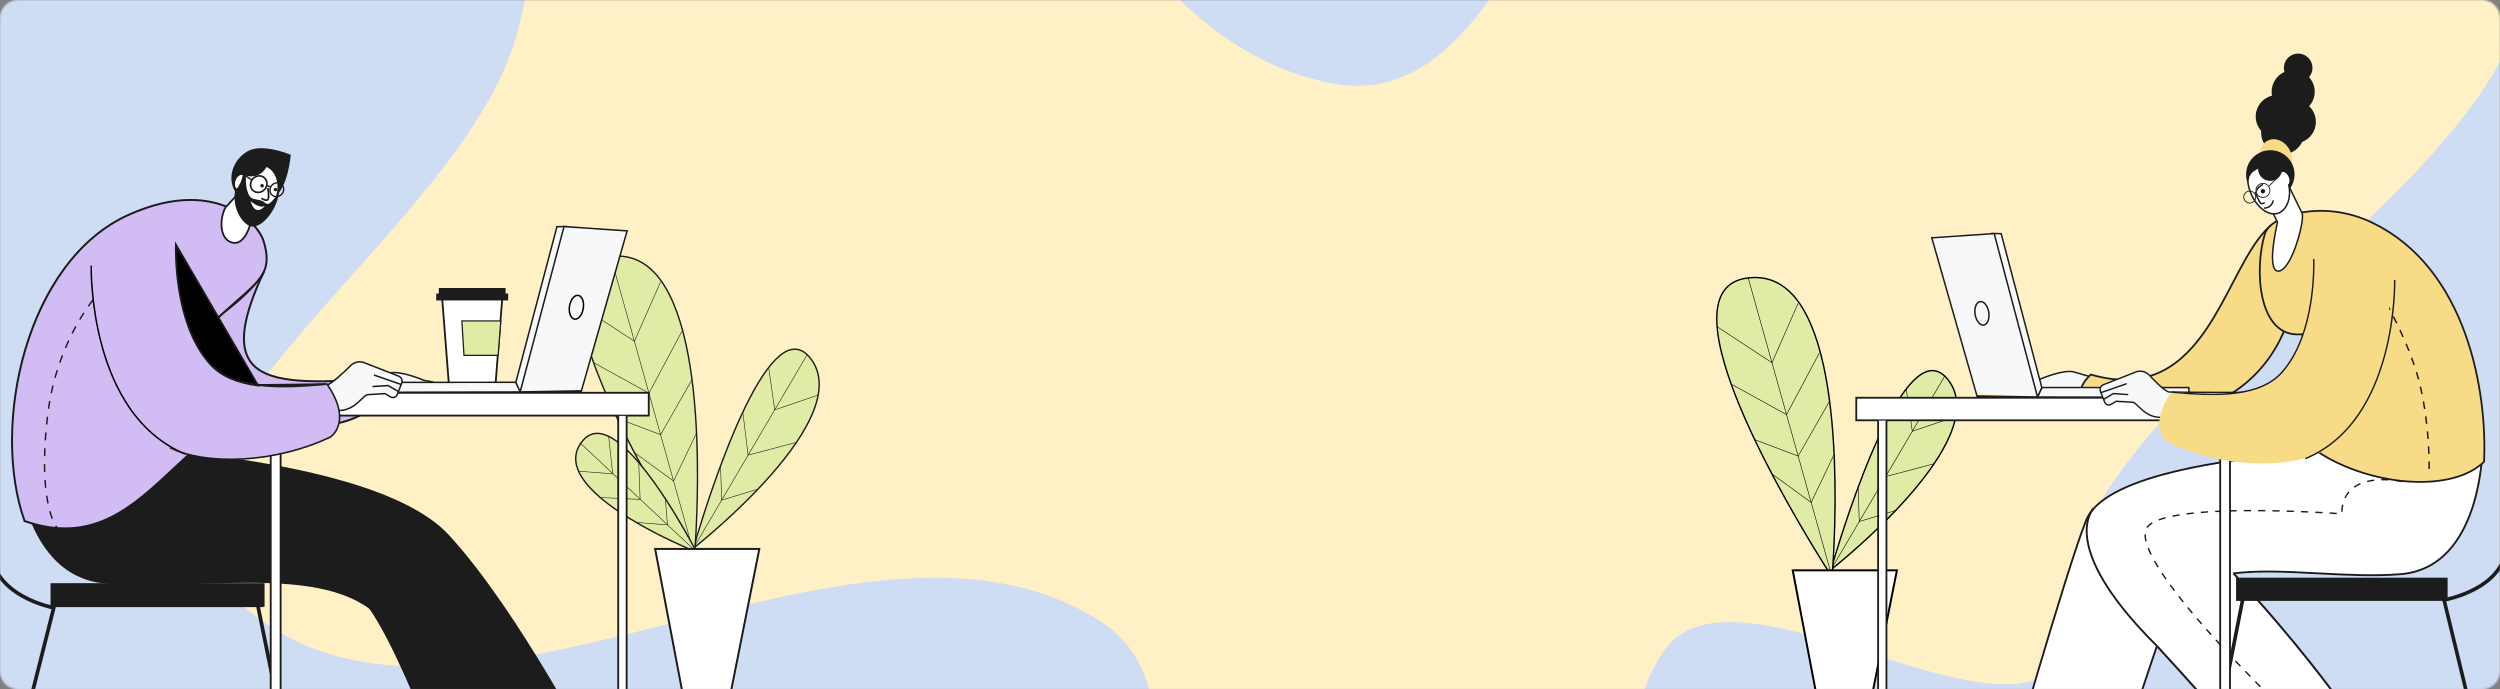 <svg width="1400" height="386" viewBox="0 0 1400 386" fill="none" xmlns="http://www.w3.org/2000/svg">
<rect x="0" y="0" width="1400" height="386" fill="#808080" stroke="none"/>
<mask id="mask0_1_7780" style="mask-type:alpha" maskUnits="userSpaceOnUse" x="0" y="0" width="1400" height="386">
<path d="M0 10C0 4.477 4.477 0 10 0H1390C1395.52 0 1400 4.477 1400 10V376C1400 381.523 1395.52 386 1390 386H10C4.477 386 0 381.523 0 376V10Z" fill="#BFD1FF"/>
</mask>
<g mask="url(#mask0_1_7780)">
<rect width="1400" height="388" fill="#CEDCF4"/>
<path fill-rule="evenodd" clip-rule="evenodd" d="M285.993 29.788C327.983 -85.845 247.969 -326.16 370.845 -321.697C549.196 -315.218 569.72 10.582 744.539 46.444C859.651 70.057 877.064 -172.392 992.557 -194.163C1102.4 -214.868 1388.93 -137.397 1412 -28C1437.97 95.122 1126 230 1158 364.267C1128.02 427.472 972.211 307.046 931.97 364.267C890.98 422.552 932.57 529.459 868.938 561.492C794.386 599.023 707.138 711.849 643.398 657.997C562.424 589.584 705.348 404.081 615.692 347.53C476.52 259.747 250.665 449.736 132.179 335.547C48.373 254.78 246.247 139.243 285.993 29.788Z" fill="#FFF0C6"/>
<path d="M1025.36 319C1025.36 319 1117.3 247.188 1091.11 212.915C1064.91 178.643 1025.36 319 1025.36 319Z" fill="#E0EBA5"/>
<path d="M1025.36 319.399C1025.44 319.399 1025.53 319.372 1025.6 319.315C1025.83 319.134 1048.84 301.086 1068.35 279.074C1079.83 266.13 1087.87 254.367 1092.25 244.106C1097.77 231.189 1097.49 220.612 1091.43 212.673C1088.11 208.336 1084.39 206.529 1080.36 207.299C1074.52 208.413 1067.98 215.01 1060.91 226.899C1055.29 236.348 1049.31 249.166 1043.13 264.996C1032.6 291.932 1025.05 318.627 1024.97 318.892C1024.93 319.057 1024.99 319.236 1025.13 319.332C1025.2 319.377 1025.28 319.399 1025.36 319.399ZM1082.12 207.927C1085.22 207.927 1088.13 209.68 1090.79 213.158C1096.67 220.852 1096.92 231.159 1091.52 243.794C1087.17 253.976 1079.17 265.667 1067.76 278.547C1050.57 297.932 1030.67 314.235 1026.08 317.914C1027.67 312.426 1034.63 288.949 1043.87 265.283C1050.04 249.495 1056 236.719 1061.6 227.308C1068.55 215.624 1074.91 209.155 1080.5 208.083C1081.05 207.979 1081.59 207.927 1082.12 207.927Z" fill="black"/>
<path d="M1025.49 319.081L1089.2 210.689L1088.92 210.528L1025.22 318.918L1025.49 319.081Z" fill="black"/>
<path d="M1070.9 241.672C1070.91 241.672 1070.93 241.67 1070.94 241.665L1095.28 233.387L1095.18 233.085L1071.02 241.301L1067.65 217.779L1067.34 217.824L1070.74 241.536C1070.74 241.583 1070.77 241.625 1070.81 241.65C1070.84 241.665 1070.87 241.672 1070.9 241.672Z" fill="black"/>
<path d="M1055.99 267.026C1056.01 267.026 1056.02 267.026 1056.03 267.021L1083.11 259.862L1083.03 259.553L1056.13 266.664L1053.19 242.769L1052.87 242.809L1055.83 266.887C1055.84 266.934 1055.87 266.974 1055.9 267.001C1055.93 267.018 1055.96 267.028 1055.99 267.028" fill="black"/>
<path d="M1041.18 292.22C1041.2 292.22 1041.22 292.22 1041.23 292.213L1061.63 286L1061.54 285.695L1041.34 291.849L1040.7 272.887L1040.38 272.897L1041.03 292.067C1041.03 292.116 1041.05 292.163 1041.09 292.191C1041.12 292.211 1041.15 292.22 1041.18 292.22Z" fill="black"/>
<path d="M1025.95 323.097C1025.95 323.097 1040.75 155.505 983.024 155.399C916.044 155.275 1025.95 323.095 1025.95 323.095" fill="#E0EBA5"/>
<path d="M1025.95 323.496C1025.98 323.496 1026.01 323.491 1026.05 323.484C1026.21 323.441 1026.33 323.3 1026.35 323.132C1026.37 322.828 1029.03 292.179 1027.65 257.55C1026.83 237.202 1024.81 219.48 1021.62 204.873C1017.64 186.572 1011.8 173.123 1004.29 164.899C998.298 158.344 991.144 155.015 983.027 155C983.002 155 982.975 155 982.953 155C973.749 155 967.357 158.191 963.949 164.483C959.55 172.605 960.075 186.03 965.508 204.383C969.838 219.005 977.279 236.794 987.621 257.258C1005.22 292.083 1025.41 323.006 1025.61 323.313C1025.69 323.427 1025.82 323.493 1025.95 323.493M982.953 155.797C982.977 155.797 983 155.797 983.024 155.797C990.911 155.812 997.865 159.055 1003.7 165.434C1011.12 173.553 1016.89 186.879 1020.84 205.041C1024.02 219.604 1026.04 237.281 1026.85 257.58C1028.08 288.355 1026.11 315.975 1025.65 321.894C1022.08 316.357 1004.15 288.201 988.332 256.892C978.009 236.472 970.59 218.728 966.273 204.152C960.901 186.01 960.354 172.791 964.649 164.862C967.909 158.847 974.066 155.795 982.953 155.795V155.797Z" fill="black"/>
<path d="M1025.79 323.139L1026.1 323.052L979.053 155.232L978.746 155.317L1025.79 323.139Z" fill="black"/>
<path d="M992.315 203.281C992.33 203.281 992.345 203.281 992.36 203.274C992.405 203.261 992.442 203.227 992.462 203.185L1007.12 169.888L1006.83 169.759L992.244 202.883L961.474 182.713L961.301 182.98L992.226 203.254C992.254 203.271 992.283 203.279 992.315 203.279" fill="black"/>
<path d="M1000.46 232.347C1000.48 232.347 1000.49 232.347 1000.51 232.34C1000.55 232.327 1000.58 232.3 1000.61 232.263L1019.02 197.649L1018.74 197.5L1000.4 231.971L969.504 214.94L969.348 215.22L1000.38 232.33C1000.41 232.342 1000.44 232.35 1000.46 232.35" fill="black"/>
<path d="M1014.25 281.547C1014.27 281.547 1014.28 281.547 1014.29 281.542C1014.34 281.53 1014.38 281.5 1014.4 281.455L1027.07 254.896L1026.79 254.758L1014.19 281.146L992.049 265.051L991.861 265.308L1014.16 281.517C1014.19 281.537 1014.22 281.547 1014.25 281.547Z" fill="black"/>
<path d="M1006.97 255.575C1007.03 255.575 1007.08 255.545 1007.11 255.496L1024.72 224.697L1024.44 224.538L1006.91 255.219L982.701 246.072L982.587 246.371L1006.92 255.565C1006.94 255.573 1006.96 255.575 1006.97 255.575Z" fill="black"/>
<path d="M1045.38 404.307L1062.27 319.396H1003.93L1020.05 404.183L1045.38 404.307Z" fill="white"/>
<path d="M1045.84 404.865L1062.95 318.836H1003.25L1019.59 404.739L1045.84 404.865ZM1061.59 319.955L1044.93 403.744L1020.51 403.625L1004.61 319.955H1061.59Z" fill="black"/>
<path d="M1176.59 458.8C1176.59 458.8 1191.9 407.498 1212.95 347.059C1227.57 305.093 1292.65 325.701 1344.3 321.54C1390.26 317.837 1390.26 249.951 1390.26 249.951C1390.26 249.951 1186.29 246.4 1168.23 291.375C1157.02 319.3 1121.98 442.212 1121.98 442.212C1121.98 452.448 1153.87 452.448 1176.59 458.8Z" fill="white"/>
<path d="M1176.95 459.451L1177.1 458.952C1177.25 458.44 1192.65 406.967 1213.45 347.233C1215.93 340.126 1219.88 334.654 1225.54 330.507C1230.63 326.776 1237.01 324.189 1245.06 322.59C1260.15 319.592 1278.57 320.567 1298.07 321.599C1313.52 322.418 1329.51 323.264 1344.34 322.068C1354.96 321.211 1364.02 316.869 1371.26 309.154C1377.03 303.006 1381.66 294.72 1385.02 284.522C1390.73 267.208 1390.79 250.121 1390.79 249.951V249.431L1390.27 249.422C1389.76 249.413 1338.64 248.588 1285.97 253.271C1255.03 256.021 1229.6 260.108 1210.4 265.419C1186.28 272.09 1171.93 280.758 1167.74 291.178C1156.65 318.808 1121.83 440.838 1121.48 442.067L1121.46 442.139V442.212C1121.46 449.448 1135.6 451.757 1151.98 454.428C1160.26 455.78 1168.82 457.177 1176.45 459.31L1176.95 459.451ZM1270.06 319.533C1242.95 319.533 1220.39 324.105 1212.45 346.884C1192.74 403.504 1177.87 452.7 1176.24 458.152C1168.68 456.081 1160.28 454.711 1152.15 453.385C1136.97 450.906 1122.62 448.566 1122.52 442.284C1123.54 438.695 1157.76 318.876 1168.73 291.572C1172.78 281.474 1186.9 273.02 1210.68 266.439C1229.81 261.146 1255.18 257.071 1286.06 254.325C1335.8 249.901 1384.17 250.397 1389.73 250.472C1389.67 253.457 1389.11 268.748 1384.01 284.214C1380.69 294.257 1376.14 302.407 1370.48 308.44C1363.42 315.948 1354.6 320.179 1344.26 321.012C1329.49 322.202 1313.54 321.359 1298.12 320.542C1288.52 320.034 1279.04 319.533 1270.06 319.533Z" fill="#1C1C1C"/>
<path d="M1201.95 272.746C1267.58 332.303 1309.97 392.379 1309.97 392.379C1310.74 405.414 1298.32 429.937 1279.39 442.512C1279.39 442.512 1214.15 365.845 1163.96 315.658C1159.05 308.009 1185.86 284.203 1201.95 272.746Z" fill="white"/>
<path d="M1300.15 418.388L1300.7 417.798C1300.09 417.236 1299.08 416.302 1297.74 415.052L1297.19 415.637C1298.53 416.889 1299.54 417.823 1300.15 418.388ZM1294.26 412.88L1294.81 412.297C1293.91 411.449 1292.93 410.526 1291.89 409.535L1291.34 410.115C1292.38 411.109 1293.36 412.031 1294.26 412.88ZM1288.43 407.342L1288.98 406.764C1288.05 405.877 1287.09 404.949 1286.08 403.983L1285.53 404.559C1286.53 405.525 1287.5 406.455 1288.43 407.342ZM1282.64 401.77L1283.2 401.194C1282.26 400.287 1281.3 399.355 1280.32 398.396L1279.76 398.969C1280.74 399.929 1281.7 400.863 1282.64 401.77ZM1276.89 396.162L1277.45 395.591C1276.52 394.67 1275.56 393.731 1274.59 392.774L1274.03 393.343C1275 394.303 1275.96 395.241 1276.89 396.162ZM1271.18 390.518L1271.75 389.949C1270.81 389.019 1269.87 388.073 1268.91 387.114L1268.35 387.681C1269.3 388.64 1270.25 389.586 1271.18 390.518ZM1265.52 384.833L1266.09 384.27C1265.15 383.329 1264.22 382.377 1263.27 381.415L1262.7 381.975C1263.64 382.939 1264.59 383.891 1265.52 384.833ZM1259.89 379.107L1260.47 378.549C1259.54 377.596 1258.61 376.637 1257.68 375.671L1257.1 376.227C1258.03 377.195 1258.97 378.154 1259.89 379.107ZM1254.32 373.335L1254.9 372.78C1253.98 371.818 1253.05 370.85 1252.13 369.879L1251.55 370.43C1252.47 371.403 1253.4 372.371 1254.32 373.335ZM1248.8 367.512L1249.38 366.963C1248.47 365.997 1247.55 365.01 1246.64 364.033L1246.06 364.58C1246.97 365.557 1247.89 366.543 1248.8 367.512ZM1243.33 361.623L1243.92 361.081C1243 360.09 1242.09 359.092 1241.21 358.121L1240.62 358.659C1241.5 359.631 1242.41 360.629 1243.33 361.623ZM1237.94 355.686L1238.53 355.15C1237.63 354.144 1236.73 353.134 1235.87 352.157L1235.27 352.688C1236.13 353.667 1237.03 354.677 1237.94 355.686ZM1232.62 349.669L1233.23 349.143C1232.34 348.121 1231.46 347.1 1230.61 346.109L1230 346.628C1230.85 347.622 1231.73 348.644 1232.62 349.669ZM1227.4 343.567L1228.02 343.052C1227.15 342.02 1226.29 340.982 1225.46 339.97L1224.84 340.478C1225.67 341.494 1226.54 342.533 1227.4 343.567ZM1222.31 337.36L1222.93 336.859C1222.08 335.8 1221.24 334.743 1220.44 333.718L1219.81 334.213C1220.61 335.238 1221.45 336.299 1222.31 337.36ZM1217.36 331.029L1218 330.544C1217.18 329.457 1216.37 328.378 1215.61 327.33L1214.96 327.804C1215.73 328.854 1216.54 329.938 1217.36 331.029ZM1212.63 324.532L1213.29 324.074C1212.5 322.944 1211.74 321.831 1211.03 320.763L1210.37 321.205C1211.07 322.278 1211.84 323.398 1212.63 324.532ZM1208.2 317.813L1208.88 317.393C1208.15 316.212 1207.47 315.055 1206.85 313.951L1206.15 314.341C1206.78 315.456 1207.47 316.624 1208.2 317.813ZM1204.27 310.771L1204.99 310.42C1204.37 309.15 1203.83 307.928 1203.38 306.785L1202.64 307.075C1203.09 308.241 1203.64 309.483 1204.27 310.771ZM1201.38 303.22L1202.16 303.027C1201.81 301.623 1201.64 300.333 1201.64 299.188H1200.84C1200.84 300.399 1201.02 301.755 1201.38 303.22ZM1202.59 295.643C1203.21 294.768 1204.18 293.938 1205.47 293.178L1205.06 292.489C1203.68 293.305 1202.62 294.21 1201.93 295.179L1202.59 295.643ZM1209.04 291.53C1210.16 291.113 1211.44 290.711 1212.82 290.342L1212.61 289.568C1211.21 289.945 1209.91 290.353 1208.76 290.779L1209.04 291.53ZM1216.7 289.439C1217.93 289.19 1219.25 288.951 1220.63 288.731L1220.5 287.94C1219.11 288.162 1217.78 288.403 1216.54 288.654L1216.7 289.439ZM1224.58 288.165C1225.85 288.004 1227.19 287.849 1228.55 287.711L1228.47 286.913C1227.1 287.053 1225.76 287.208 1224.48 287.371L1224.58 288.165ZM1308.56 287.96L1308.61 287.16C1307.35 287.078 1306 286.992 1304.61 286.908L1304.56 287.709C1305.96 287.793 1307.3 287.877 1308.56 287.96ZM1300.56 287.477L1300.6 286.679C1299.27 286.604 1297.92 286.534 1296.6 286.468L1296.56 287.269C1297.88 287.335 1299.23 287.405 1300.56 287.477ZM1232.53 287.344C1233.82 287.237 1235.16 287.137 1236.52 287.049L1236.47 286.251C1235.11 286.339 1233.76 286.439 1232.47 286.545L1232.53 287.344ZM1292.56 287.081L1292.59 286.28C1291.27 286.219 1289.92 286.162 1288.59 286.11L1288.55 286.91C1289.89 286.963 1291.23 287.019 1292.56 287.081ZM1240.52 286.817C1241.82 286.752 1243.16 286.691 1244.52 286.638L1244.49 285.838C1243.13 285.89 1241.78 285.951 1240.48 286.017L1240.52 286.817ZM1284.55 286.761L1284.58 285.96C1283.25 285.913 1281.9 285.87 1280.57 285.829L1280.55 286.632C1281.88 286.67 1283.22 286.713 1284.55 286.761ZM1311.84 286.595C1311.89 285.226 1312.06 283.915 1312.33 282.702L1311.54 282.532C1311.27 283.79 1311.1 285.146 1311.03 286.561L1311.84 286.595ZM1276.55 286.523L1276.57 285.722C1275.23 285.69 1273.88 285.661 1272.56 285.636L1272.54 286.437C1273.87 286.461 1275.21 286.491 1276.55 286.523ZM1248.52 286.505C1249.83 286.468 1251.17 286.437 1252.53 286.412L1252.51 285.611C1251.16 285.636 1249.81 285.668 1248.5 285.704L1248.52 286.505ZM1268.54 286.378L1268.55 285.575C1267.19 285.559 1265.84 285.548 1264.54 285.541L1264.54 286.341C1265.84 286.348 1267.18 286.359 1268.54 286.378ZM1256.53 286.357C1257.84 286.344 1259.19 286.337 1260.54 286.334V285.532C1259.19 285.536 1257.84 285.543 1256.52 285.554L1256.53 286.357ZM1313.57 279.008C1314.13 277.821 1314.84 276.722 1315.67 275.742L1315.06 275.225C1314.18 276.257 1313.44 277.416 1312.84 278.665L1313.57 279.008ZM1318.55 273.13C1319.57 272.411 1320.72 271.776 1321.97 271.243L1321.66 270.506C1320.36 271.061 1319.15 271.724 1318.09 272.474L1318.55 273.13ZM1345.41 270.08L1345.59 269.299C1345.52 269.286 1344.01 268.943 1341.59 268.644L1341.49 269.44C1343.86 269.733 1345.4 270.077 1345.41 270.08ZM1325.71 270.009C1326.93 269.708 1328.24 269.472 1329.6 269.306L1329.51 268.513C1328.11 268.68 1326.77 268.923 1325.52 269.231L1325.71 270.009ZM1337.53 269.086L1337.58 268.288C1336.62 268.236 1335.67 268.211 1334.76 268.211C1334.35 268.211 1333.94 268.215 1333.54 268.227L1333.56 269.027C1333.95 269.016 1334.36 269.011 1334.76 269.011C1335.66 269.011 1336.59 269.036 1337.53 269.086Z" fill="#1C1C1C"/>
<path d="M1207.41 362.035L1208.16 361.276C1175.85 329.199 1169.07 308.776 1169.07 297.292C1169.07 292.886 1170.09 289.795 1170.94 287.979C1171.86 286.013 1172.79 285.071 1172.8 285.062L1172.06 284.303C1171.89 284.464 1168.03 288.36 1168 297.208C1167.98 304.426 1170.52 312.772 1175.53 322.015C1182.06 334.052 1192.79 347.517 1207.41 362.035Z" fill="#1C1C1C"/>
<path d="M1279.28 443.263L1279.7 442.984C1298.33 430.611 1311.35 406.045 1310.54 392.346L1310.53 392.185L1310.43 392.053C1310.21 391.738 1287.81 360.128 1251.09 320.62L1250.26 321.391C1285.72 359.543 1307.8 390.305 1309.41 392.575C1309.74 399.004 1306.82 408.242 1301.58 417.336C1295.8 427.364 1287.97 436.017 1279.49 441.759C1275.9 437.552 1243.55 399.722 1208.22 361.289L1207.38 362.058C1244.66 402.605 1278.62 442.482 1278.96 442.879L1279.28 443.263Z" fill="#1C1C1C"/>
<path d="M1214.43 223.913L1176.77 218.194C1176.26 218.131 1172.76 211.96 1172.45 211.543C1172.45 211.543 1167.42 210.062 1161.56 208.336C1155.69 206.611 1142.48 212.318 1142.48 212.318C1141.47 212.588 1136.5 213.037 1136.77 214.049L1142.08 218.192C1148.52 220.657 1156.27 212.169 1171.12 225.095C1176.28 229.585 1217.27 224.106 1214.43 223.913Z" fill="#F7F8F9"/>
<path d="M1142.47 218.769C1144.49 219.363 1146.59 219.035 1148.99 218.658C1154.31 217.826 1160.93 216.792 1170.84 225.411C1172.06 226.473 1175 227.069 1179.82 227.235C1183.64 227.364 1188.52 227.214 1194.32 226.793C1203.93 226.092 1214.09 224.747 1214.77 224.332C1214.94 224.225 1215.02 224.035 1214.98 223.847C1214.92 223.636 1214.76 223.516 1214.48 223.493L1176.91 217.787C1176.4 217.334 1174.39 213.944 1173.62 212.647C1173.12 211.817 1172.88 211.413 1172.79 211.29L1172.71 211.177L1161.68 207.93C1155.82 206.206 1143.22 211.542 1142.34 211.919C1142.1 211.978 1141.64 212.05 1141.1 212.136C1138.75 212.508 1136.92 212.851 1136.46 213.56C1136.34 213.744 1136.31 213.95 1136.36 214.157L1136.4 214.293L1141.87 218.563L1141.92 218.586C1142.1 218.654 1142.29 218.715 1142.47 218.769ZM1160.08 218.091C1159.5 217.919 1158.92 217.776 1158.33 217.66C1154.64 216.921 1151.57 217.402 1148.86 217.826C1146.39 218.211 1144.24 218.547 1142.28 217.819L1137.29 213.919C1137.45 213.817 1137.81 213.647 1138.62 213.452C1139.45 213.252 1140.44 213.096 1141.24 212.969C1141.84 212.873 1142.32 212.798 1142.58 212.726L1142.64 212.705C1142.78 212.649 1155.79 207.077 1161.44 208.739L1172.19 211.903C1172.32 212.118 1172.6 212.588 1172.89 213.077C1175.97 218.266 1176.33 218.563 1176.71 218.613L1212.22 224.005C1208.84 224.534 1201.85 225.405 1194.03 225.967C1176.94 227.196 1172.51 225.747 1171.39 224.777C1167.49 221.375 1163.77 219.175 1160.08 218.091Z" fill="#1C1C1C"/>
<path d="M1184.08 232.616L1184.08 232.617C1216.35 236.8 1241.48 228.564 1258.64 213.707C1275.81 198.843 1285.03 177.316 1285.42 154.85L1285.42 154.85C1285.54 148.069 1283.43 139.555 1280.49 133.457C1279.01 130.4 1277.36 128.012 1275.72 126.738C1274.9 126.104 1274.12 125.772 1273.4 125.735C1272.69 125.699 1271.97 125.942 1271.24 126.583L1271.24 126.583C1264.76 132.287 1259.34 141.48 1253.81 151.85C1252.65 154.014 1251.49 156.229 1250.32 158.471C1245.89 166.94 1241.25 175.804 1235.86 183.835C1229.03 193.998 1220.94 202.888 1210.42 208.019C1199.95 213.129 1187.13 214.484 1170.85 209.75C1166.34 213.999 1164.99 217.475 1165.32 220.265C1165.65 223.111 1167.75 225.443 1170.55 227.308C1173.33 229.165 1176.72 230.495 1179.42 231.362C1180.77 231.794 1181.94 232.109 1182.78 232.316C1183.19 232.42 1183.52 232.496 1183.75 232.546C1183.87 232.571 1183.95 232.59 1184.01 232.602L1184.08 232.616Z" fill="#F8DB87" stroke="#1C1C1C"/>
<path d="M1292.22 248.68C1292.21 248.722 1292.19 248.762 1292.18 248.799C1306.21 260.053 1326.03 267.287 1344.83 269.304C1363.68 271.328 1381.34 268.085 1391.07 258.571C1391.99 239.115 1389.63 212.025 1380.39 186.603C1371.11 161.098 1354.92 137.32 1328.19 124.566L1328.41 124.115L1328.19 124.566C1314.51 118.034 1300.3 116.999 1289.11 118.94C1283.52 119.911 1278.69 121.623 1275.08 123.749C1271.45 125.883 1269.1 128.396 1268.33 130.936C1265.27 141.003 1264.31 155.687 1267.18 167.558C1268.61 173.492 1270.99 178.676 1274.5 182.235C1277.99 185.777 1282.63 187.738 1288.66 187.204L1288.9 187.182L1289.07 187.356C1299.18 197.91 1299.87 213.427 1298.09 226.183C1297.2 232.577 1295.69 238.314 1294.4 242.453C1293.75 244.522 1293.16 246.194 1292.73 247.349C1292.52 247.926 1292.34 248.375 1292.22 248.68Z" fill="#F8DB87" stroke="#1C1C1C"/>
<path d="M1283.69 30.704C1279.98 32.37 1278.16 36.511 1279.3 40.303C1279.28 40.312 1279.26 40.321 1279.24 40.33C1274.04 42.664 1271.31 48.215 1272.32 53.574C1271.65 53.744 1270.99 53.971 1270.33 54.265C1264.25 56.996 1261.54 64.139 1264.27 70.219C1264.79 71.371 1265.46 72.403 1266.26 73.3C1266.1 75.271 1266.41 77.31 1267.28 79.242C1270.01 85.322 1277.15 88.036 1283.23 85.306C1285.95 84.083 1288 81.979 1289.18 79.482C1289.38 79.405 1289.57 79.326 1289.77 79.24C1295.84 76.509 1298.56 69.366 1295.83 63.286C1295.16 61.799 1294.23 60.513 1293.11 59.458C1296.24 56.014 1297.22 50.911 1295.19 46.394C1294.65 45.188 1293.93 44.117 1293.08 43.192C1295.02 40.911 1295.59 37.636 1294.28 34.729C1292.47 30.695 1287.73 28.892 1283.69 30.706" fill="#1C1C1C"/>
<path d="M1266.52 91.768C1268.89 97.045 1274.4 99.73 1278.81 97.75C1279.13 97.605 1279.44 97.437 1279.74 97.249C1283.43 94.904 1284.69 89.48 1282.5 84.591C1280.13 79.314 1274.61 76.629 1270.21 78.609C1268.09 79.561 1266.54 81.443 1265.84 83.908C1265.12 86.405 1265.37 89.197 1266.52 91.768Z" fill="#F8DB87"/>
<path d="M1259 103.248C1262.07 110.083 1270.1 113.133 1276.94 110.063C1283.77 106.992 1286.82 98.965 1283.75 92.13C1280.68 85.295 1272.65 82.245 1265.82 85.315C1258.98 88.386 1255.93 96.413 1259 103.248Z" fill="#1C1C1C"/>
<path d="M1289.28 119.626L1281.4 103.478L1271.52 116.426L1275.39 124.522C1275.39 124.522 1268.8 151.993 1275.89 151.834C1282.98 151.673 1290.5 124.928 1289.28 119.626Z" fill="white"/>
<path d="M1276.6 152.165C1277.85 151.875 1279.15 150.875 1280.46 149.183C1282.97 145.958 1285.55 140.176 1287.54 133.32C1289.32 127.216 1290.18 121.673 1289.68 119.53L1289.68 119.483L1289.65 119.44L1281.47 102.677L1271.03 116.374L1274.94 124.567C1274.73 125.474 1273.59 130.474 1272.84 135.894C1271.74 143.992 1272.01 149.14 1273.67 151.194C1274.25 151.916 1275 152.272 1275.9 152.253C1276.13 152.247 1276.36 152.217 1276.6 152.163M1288.87 119.764C1289.31 121.784 1288.43 127.241 1286.73 133.082C1284.77 139.84 1282.24 145.518 1279.8 148.664C1278.4 150.457 1277.09 151.38 1275.88 151.408C1275.25 151.423 1274.74 151.179 1274.33 150.664C1272.84 148.825 1272.62 143.761 1273.68 136.014C1274.49 130.091 1275.78 124.669 1275.8 124.617L1275.83 124.472L1272.01 116.474L1281.31 104.275L1288.87 119.764Z" fill="#1C1C1C"/>
<path d="M1265.69 93.485C1269.68 91.716 1274 92.161 1277.51 95.918C1279.07 95.404 1281.04 96.646 1282 98.814C1282.82 100.669 1282.65 102.617 1281.68 103.651C1283.23 109.79 1281.05 117.099 1276.36 119.176C1270.93 121.58 1264.28 116.464 1261.04 109.468C1256.13 98.846 1260.27 95.889 1265.69 93.485Z" fill="white"/>
<path d="M1275.22 120.001C1275.66 119.897 1276.1 119.749 1276.53 119.561C1278.87 118.525 1280.73 116.219 1281.76 113.067C1282.72 110.146 1282.86 106.767 1282.15 103.76C1283.12 102.542 1283.22 100.524 1282.39 98.642C1281.39 96.381 1279.39 95.056 1277.64 95.444C1275.94 93.68 1273.99 92.594 1271.86 92.213C1269.8 91.847 1267.68 92.145 1265.52 93.097C1262.91 94.256 1260.02 95.741 1258.92 98.682C1257.91 101.347 1258.48 104.932 1260.66 109.645C1262.3 113.191 1264.85 116.307 1267.65 118.196C1270.22 119.931 1272.86 120.55 1275.22 120.001ZM1277.81 96.272C1279.15 95.961 1280.79 97.115 1281.62 98.982C1282.35 100.628 1282.25 102.429 1281.38 103.361L1281.22 103.529L1281.28 103.751C1282.01 106.66 1281.9 109.96 1280.96 112.801C1280 115.724 1278.31 117.849 1276.19 118.788C1273.79 119.849 1270.93 119.391 1268.12 117.495C1265.44 115.69 1263.01 112.699 1261.43 109.289C1259.35 104.792 1258.79 101.42 1259.7 98.98C1260.6 96.608 1262.81 95.222 1265.87 93.868C1270.04 92.015 1274.07 92.845 1277.2 96.204L1277.39 96.401L1277.64 96.317C1277.69 96.299 1277.75 96.283 1277.81 96.272Z" fill="#1C1C1C"/>
<path d="M1265.1 97.295C1266.63 100.713 1270.65 102.239 1274.06 100.704C1277.48 99.168 1279.01 95.155 1277.47 91.737C1275.94 88.32 1271.92 86.793 1268.5 88.329C1265.09 89.864 1263.56 93.878 1265.1 97.295Z" fill="#1C1C1C"/>
<path d="M1268.45 106.871C1268.56 107.54 1268.11 108.175 1267.44 108.289C1266.77 108.402 1266.14 107.951 1266.02 107.28C1265.91 106.611 1266.36 105.976 1267.03 105.865C1267.7 105.751 1268.34 106.203 1268.45 106.874" fill="#1C1C1C"/>
<path d="M1272.98 112.516C1272.13 115.324 1270.25 116.412 1268.16 116.523L1272.98 112.516Z" fill="white"/>
<path d="M1269.3 116.79C1270.86 116.427 1272.56 115.359 1273.39 112.64C1273.45 112.418 1273.33 112.182 1273.1 112.114C1272.88 112.046 1272.65 112.171 1272.58 112.395C1271.86 114.738 1270.37 115.985 1268.14 116.103C1267.91 116.115 1267.73 116.314 1267.74 116.548C1267.75 116.781 1267.95 116.958 1268.18 116.947C1268.54 116.929 1268.91 116.881 1269.3 116.793" fill="#1C1C1C"/>
<path d="M1266.97 103.423C1266.97 103.423 1264.38 104.656 1263.79 106.614L1266.97 103.423Z" fill="white"/>
<path d="M1263.88 107.023C1264.02 106.989 1264.15 106.885 1264.19 106.735C1264.72 104.982 1267.13 103.814 1267.15 103.803C1267.36 103.703 1267.45 103.451 1267.35 103.241C1267.25 103.03 1267 102.941 1266.79 103.041C1266.68 103.095 1264.02 104.379 1263.38 106.49C1263.32 106.712 1263.44 106.948 1263.66 107.016C1263.74 107.039 1263.81 107.039 1263.88 107.023Z" fill="#1C1C1C"/>
<path d="M1263.1 108.035C1263.1 108.035 1265.51 114.024 1266.32 114.062C1267.14 114.103 1268 113.672 1268 113.672" fill="white"/>
<path d="M1267.22 114.389C1267.76 114.264 1268.17 114.062 1268.19 114.049C1268.4 113.944 1268.49 113.693 1268.38 113.484C1268.28 113.275 1268.03 113.189 1267.82 113.294C1267.81 113.296 1267.07 113.656 1266.39 113.643C1266 113.364 1264.8 111.121 1263.5 107.876C1263.41 107.661 1263.16 107.554 1262.95 107.642C1262.73 107.729 1262.63 107.976 1262.71 108.191C1262.72 108.207 1263.33 109.717 1264.02 111.212C1265.42 114.196 1265.92 114.464 1266.3 114.484C1266.62 114.5 1266.93 114.455 1267.22 114.389Z" fill="#1C1C1C"/>
<path d="M1267.23 110.774C1269.53 110.774 1271.39 108.908 1271.39 106.613C1271.39 104.318 1269.53 102.452 1267.23 102.452C1264.94 102.452 1263.07 104.318 1263.07 106.613C1263.07 108.908 1264.94 110.774 1267.23 110.774ZM1267.23 102.939C1269.26 102.939 1270.91 104.588 1270.91 106.613C1270.91 108.638 1269.26 110.287 1267.23 110.287C1265.21 110.287 1263.56 108.638 1263.56 106.613C1263.56 104.588 1265.21 102.939 1267.23 102.939Z" fill="#1C1C1C"/>
<path d="M1259.84 113.951C1261.82 113.951 1263.44 112.336 1263.44 110.354C1263.44 108.372 1261.82 106.758 1259.84 106.758C1257.86 106.758 1256.24 108.372 1256.24 110.354C1256.24 112.336 1257.86 113.951 1259.84 113.951ZM1259.84 107.243C1261.56 107.243 1262.95 108.638 1262.95 110.354C1262.95 112.071 1261.56 113.466 1259.84 113.466C1258.13 113.466 1256.73 112.071 1256.73 110.354C1256.73 108.638 1258.12 107.243 1259.84 107.243Z" fill="#1C1C1C"/>
<path d="M1270.75 104.448L1276.54 98.575L1276.19 98.232L1270.4 104.106L1270.75 104.448Z" fill="#1C1C1C"/>
<path d="M1262.9 108.346L1263.86 107.172L1263.48 106.863L1262.52 108.038L1262.9 108.346Z" fill="#1C1C1C"/>
<path d="M1360.76 262.647C1360.76 261.293 1360.74 259.869 1360.71 258.413L1359.87 258.429C1359.9 259.881 1359.91 261.3 1359.91 262.645H1360.76M1360.59 254.182C1360.54 252.78 1360.47 251.359 1360.39 249.957L1359.55 250.005C1359.63 251.402 1359.69 252.819 1359.75 254.216L1360.59 254.182ZM1360.12 245.735C1360.01 244.329 1359.89 242.909 1359.77 241.519L1358.93 241.598C1359.05 242.982 1359.17 244.394 1359.27 245.798L1360.12 245.735ZM1359.34 237.31C1359.18 235.902 1359.01 234.489 1358.83 233.11L1357.99 233.221C1358.17 234.593 1358.34 235.999 1358.5 237.405L1359.34 237.31ZM1358.23 228.922C1358.01 227.516 1357.78 226.112 1357.54 224.747L1356.7 224.897C1356.95 226.253 1357.18 227.652 1357.39 229.051L1358.23 228.922ZM1356.74 220.59C1356.48 219.318 1356.2 218.053 1355.92 216.826L1355.83 216.454L1355.01 216.647L1355.1 217.016C1355.38 218.236 1355.65 219.495 1355.91 220.76L1356.74 220.59ZM1353.98 212.567L1354.8 212.347C1354.52 211.299 1354.22 210.256 1353.92 209.247C1353.83 208.925 1353.73 208.601 1353.63 208.279L1352.83 208.526C1352.92 208.846 1353.02 209.168 1353.12 209.488C1353.41 210.49 1353.71 211.526 1353.98 212.567ZM1351.53 204.519L1352.33 204.247C1351.89 202.948 1351.41 201.605 1350.91 200.258L1350.12 200.551C1350.61 201.891 1351.09 203.226 1351.53 204.519ZM1348.61 196.616L1349.39 196.305C1348.88 195.024 1348.34 193.707 1347.79 192.391L1347.01 192.718C1347.56 194.031 1348.1 195.342 1348.61 196.616ZM1345.34 188.851L1346.11 188.509C1345.54 187.246 1344.95 185.949 1344.35 184.656L1343.59 185.012C1344.19 186.3 1344.78 187.593 1345.34 188.851ZM1341.78 181.205L1342.54 180.835C1341.93 179.588 1341.3 178.311 1340.66 177.043L1339.91 177.422C1340.55 178.688 1341.17 179.96 1341.78 181.205ZM1337.99 173.669L1338.73 173.279C1338.09 172.039 1337.42 170.782 1336.75 169.542L1336.01 169.941C1336.68 171.179 1337.34 172.433 1337.99 173.669ZM1333.99 166.24L1334.72 165.83C1334.04 164.594 1333.34 163.353 1332.64 162.147L1331.91 162.566C1332.6 163.771 1333.3 165.006 1333.99 166.24ZM1329.79 158.92L1330.51 158.489C1329.15 156.199 1328.31 154.872 1328.31 154.858L1327.59 155.31C1327.6 155.321 1328.43 156.641 1329.79 158.92Z" fill="#1C1C1C"/>
<path d="M1141.01 222.35L1225.87 222.615L1225.74 217.034L1143.41 217.012L1141.01 222.35Z" fill="#F7F8F9"/>
<path d="M1140.36 222.772L1226.3 223.039L1226.15 216.613L1143.14 216.59L1140.36 222.772ZM1225.44 222.193L1141.66 221.93L1143.69 217.433L1225.33 217.456L1225.44 222.193Z" fill="#1C1C1C"/>
<path d="M1115.4 130.755L1140.89 222.536L1143.41 217.012L1120.65 130.843L1115.4 130.755Z" fill="#F7F8F9"/>
<path d="M1140.79 223.764L1143.86 217.051L1143.82 216.904L1120.98 130.429L1114.85 130.325L1140.79 223.764ZM1142.97 216.974L1140.99 221.31L1115.96 131.186L1120.32 131.259L1142.97 216.972V216.974Z" fill="#1C1C1C"/>
<path d="M1081.81 133.177L1106.62 220.033L1141.01 222.35L1116.74 130.803L1081.81 133.177Z" fill="#F7F8F9"/>
<path d="M1106.85 222.351L1141.57 222.813L1141.42 222.244L1117.06 130.359L1081.26 132.792L1081.4 133.293L1106.85 222.351ZM1140.46 221.891L1107.42 221.31L1082.36 133.563L1116.42 131.248L1140.46 221.891Z" fill="#1C1C1C"/>
<path d="M1106.06 176.044C1106.63 179.671 1108.79 182.342 1110.9 182.011C1113.01 181.682 1114.26 178.478 1113.7 174.852C1113.13 171.228 1110.96 168.556 1108.85 168.885C1106.74 169.216 1105.49 172.421 1106.06 176.044Z" fill="#F7F8F9"/>
<path d="M1110.34 182.453C1110.55 182.468 1110.76 182.462 1110.97 182.428C1112.14 182.244 1113.11 181.319 1113.7 179.82C1114.25 178.4 1114.4 176.613 1114.11 174.788C1113.5 170.874 1111.16 168.098 1108.79 168.468C1106.41 168.839 1105.03 172.196 1105.64 176.11C1105.93 177.935 1106.61 179.593 1107.58 180.777C1108.41 181.804 1109.37 182.382 1110.34 182.453ZM1109.34 169.286C1111.06 169.411 1112.8 171.84 1113.28 174.917C1113.54 176.597 1113.41 178.23 1112.91 179.514C1112.44 180.72 1111.71 181.459 1110.84 181.595C1109.97 181.729 1109.05 181.251 1108.23 180.244C1107.36 179.176 1106.74 177.661 1106.48 175.98C1105.96 172.649 1107.07 169.59 1108.92 169.302C1109.06 169.279 1109.2 169.275 1109.34 169.286Z" fill="#1C1C1C"/>
<path d="M1252.2 323.511H1370.67V336.496H1252.2V323.511Z" fill="#1C1C1C"/>
<path d="M1227.35 486.677L1256.86 336.105L1254.84 335.806L1225.33 486.377L1227.35 486.677Z" fill="#1C1C1C"/>
<path d="M1404.57 487.999L1406.57 487.632L1369.67 335.772L1367.67 336.14L1404.57 487.999Z" fill="#1C1C1C"/>
<path d="M1368.84 336.993C1369.21 336.929 1377.84 335.39 1386.62 330.662C1391.82 327.863 1395.97 324.525 1398.95 320.743C1402.72 315.967 1404.63 310.479 1404.63 304.435V194.506H1402.59V304.435C1402.59 309.998 1400.83 315.053 1397.36 319.452C1394.56 323.013 1390.63 326.169 1385.7 328.834C1377.21 333.417 1368.58 334.961 1368.49 334.977L1368.84 336.993Z" fill="#1C1C1C"/>
<path d="M1039.51 222.738H1264V235.365H1039.51V222.738Z" fill="white"/>
<path d="M1264.52 222.226H1039V235.878H1264.52V222.226ZM1263.49 234.853H1040.02V223.251H1263.49V234.853Z" fill="#1C1C1C"/>
<path d="M1243.31 235.537H1248.79V487.528H1243.31V235.537Z" fill="white"/>
<path d="M1242.79 487.999H1249.3V235.537H1248.28V487.056H1243.82V235.537H1242.79V487.999Z" fill="#1C1C1C"/>
<path d="M1051.75 235.537H1056.41V487.528H1051.75V235.537Z" fill="white"/>
<path d="M1051.24 487.999H1056.92V235.537H1055.9V487.056H1052.26V235.537H1051.24V487.999Z" fill="#1C1C1C"/>
<path d="M1264.55 219.795C1264.55 219.795 1217.47 219.713 1214.78 219.536C1212.1 219.359 1203.78 210.261 1203.78 210.261C1201.66 207.837 1198.16 207.163 1195.29 208.628L1177.92 215.418C1176.42 216.001 1175.68 217.683 1176.27 219.178L1178.61 225.192C1179.17 226.632 1180.89 227.224 1182.21 226.434L1185.12 224.711L1194.43 225.269C1197.2 225.956 1200.62 233.138 1208.8 233.675C1216.97 234.215 1289.74 236.075 1289.74 236.075C1292.73 236.167 1267.96 219.64 1264.55 219.795Z" fill="#F7F8F9"/>
<path d="M1208.77 234.08C1216.86 234.613 1289 236.461 1289.73 236.479C1290.08 236.49 1290.25 236.336 1290.32 236.205C1290.44 236.01 1290.42 235.778 1290.26 235.518C1289.43 234.143 1283.36 229.869 1278.07 226.479C1275.45 224.794 1266.72 219.308 1264.54 219.39C1263.67 219.39 1217.44 219.308 1214.81 219.133C1212.74 218.997 1206.36 212.487 1204.08 209.99C1201.84 207.434 1198.16 206.722 1195.12 208.26L1177.77 215.042C1176.07 215.705 1175.23 217.628 1175.89 219.326L1178.23 225.34C1178.54 226.136 1179.18 226.753 1179.99 227.032C1180.8 227.311 1181.68 227.22 1182.42 226.782L1185.21 225.122L1194.37 225.671C1195.2 225.898 1196.21 226.882 1197.38 228.016C1199.85 230.422 1203.24 233.717 1208.77 234.08ZM1289.35 235.66C1283.5 235.511 1216.58 233.785 1208.82 233.273C1203.59 232.93 1200.32 229.755 1197.94 227.438C1196.62 226.154 1195.58 225.138 1194.53 224.878L1194.49 224.868H1194.46L1185.01 224.299L1182.01 226.088C1181.47 226.404 1180.84 226.469 1180.25 226.268C1179.67 226.066 1179.2 225.621 1178.98 225.045L1176.64 219.031C1176.14 217.748 1176.78 216.296 1178.06 215.795L1195.45 208.999L1195.47 208.99C1198.18 207.609 1201.47 208.242 1203.48 210.53C1204.35 211.48 1211.99 219.759 1214.75 219.941C1217.42 220.118 1262.62 220.195 1264.55 220.199H1264.57C1265.84 220.143 1271.23 223.027 1277.98 227.377C1280.94 229.288 1283.77 231.223 1285.92 232.824C1288.11 234.445 1288.99 235.266 1289.35 235.66Z" fill="#1C1C1C"/>
<path d="M1176.46 220.33L1191.12 215.223L1190.86 214.459L1176.19 219.568L1176.46 220.33Z" fill="#1C1C1C"/>
<path d="M1191.8 220.967L1183.46 220.418L1177.99 223.622" fill="#F7F8F9"/>
<path d="M1178.2 223.97L1183.55 220.831L1191.77 221.371L1191.83 220.564L1183.36 220.006L1177.79 223.274L1178.2 223.97Z" fill="#1C1C1C"/>
<path d="M1215.94 219.573C1201.93 239.932 1214.09 247.751 1214.09 247.751C1243.72 261.899 1280.47 262.77 1299.33 253.359C1336.63 234.744 1356.75 145.654 1313.59 124.821C1292.95 114.859 1306.3 178.717 1275.83 210.547C1264.71 222.171 1241.61 221.174 1215.94 219.573Z" fill="#F8DB87"/>
<path d="M1226.09 220.818C1236.92 221.528 1245.27 221.408 1252.43 220.469C1264.05 218.943 1272.43 215.162 1278.04 208.915C1282.61 203.824 1286.4 197.293 1289.3 189.508C1291.63 183.29 1293.4 176.262 1294.56 168.615C1296.54 155.608 1296.08 145.169 1296.08 145.067L1295.27 145.104C1295.27 145.208 1295.73 155.578 1293.76 168.511C1292.6 176.099 1290.85 183.07 1288.54 189.231C1285.67 196.919 1281.93 203.359 1277.43 208.375C1271.96 214.473 1263.75 218.167 1252.32 219.666C1243.14 220.872 1231.93 220.718 1215.98 219.169L1215.9 219.974C1219.53 220.328 1222.92 220.607 1226.09 220.818Z" fill="#1C1C1C"/>
<path d="M1291.11 257.235C1303.05 252.305 1313.13 243.946 1321.06 232.39C1327.39 223.16 1332.38 211.881 1335.88 198.866C1339 187.299 1340.34 176.468 1340.91 169.42C1341.53 161.782 1341.42 156.807 1341.42 156.759L1340.61 156.777C1340.61 156.975 1341.03 176.647 1335.1 198.676C1331.62 211.597 1326.67 222.788 1320.38 231.941C1312.54 243.361 1302.59 251.62 1290.8 256.486L1291.11 257.235Z" fill="#1C1C1C"/>
<path d="M388.306 307C388.306 307 480.252 235.188 454.059 200.915C427.864 166.643 388.306 307 388.306 307Z" fill="#E0EBA5"/>
<path d="M388.306 307.399C388.393 307.399 388.48 307.372 388.551 307.315C388.782 307.134 411.793 289.086 431.302 267.074C442.776 254.13 450.816 242.367 455.203 232.106C460.72 219.189 460.443 208.612 454.376 200.673C451.061 196.336 447.336 194.529 443.306 195.299C437.474 196.413 430.933 203.01 423.864 214.899C418.244 224.348 412.261 237.166 406.078 252.996C395.554 279.932 387.997 306.627 387.923 306.892C387.876 307.057 387.94 307.236 388.084 307.332C388.15 307.377 388.23 307.399 388.306 307.399ZM445.073 195.927C448.175 195.927 451.084 197.68 453.74 201.158C459.621 208.852 459.866 219.159 454.467 231.794C450.118 241.976 442.122 253.667 430.706 266.547C413.524 285.932 393.619 302.235 389.034 305.914C390.623 300.426 397.577 276.949 406.823 253.283C412.989 237.495 418.955 224.719 424.549 215.308C431.498 203.624 437.857 197.155 443.454 196.083C444.001 195.979 444.541 195.927 445.073 195.927Z" fill="#1C1C1C"/>
<path d="M388.444 307.081L452.145 198.689L451.87 198.528L388.167 306.918L388.444 307.081Z" fill="#1C1C1C"/>
<path d="M433.846 229.672C433.864 229.672 433.881 229.67 433.896 229.665L458.234 221.387L458.13 221.085L433.975 229.301L430.603 205.779L430.287 205.824L433.688 229.536C433.695 229.583 433.723 229.625 433.762 229.65C433.787 229.665 433.817 229.672 433.846 229.672Z" fill="#1C1C1C"/>
<path d="M418.945 255.026C418.96 255.026 418.972 255.026 418.987 255.021L446.063 247.862L445.982 247.553L419.081 254.664L416.14 230.769L415.823 230.809L418.787 254.887C418.794 254.934 418.819 254.974 418.856 255.001C418.883 255.018 418.915 255.028 418.945 255.028" fill="#1C1C1C"/>
<path d="M404.137 280.221C404.155 280.221 404.17 280.221 404.184 280.213L424.582 274L424.49 273.696L404.291 279.85L403.655 260.888L403.335 260.898L403.979 280.067C403.981 280.117 404.006 280.164 404.046 280.191C404.073 280.211 404.105 280.221 404.137 280.221Z" fill="#1C1C1C"/>
<path d="M388.901 311.097C388.901 311.097 403.699 143.505 345.976 143.399C278.996 143.275 388.901 311.095 388.901 311.095" fill="#E0EBA5"/>
<path d="M388.903 311.496C388.935 311.496 388.967 311.491 388.999 311.484C389.165 311.441 389.286 311.3 389.301 311.132C389.328 310.828 391.982 280.179 390.601 245.55C389.789 225.202 387.762 207.48 384.578 192.873C380.59 174.572 374.756 161.123 367.24 152.899C361.252 146.344 354.098 143.015 345.981 143C345.956 143 345.929 143 345.907 143C336.703 143 330.311 146.191 326.903 152.483C322.504 160.605 323.029 174.03 328.462 192.383C332.792 207.005 340.233 224.794 350.575 245.258C368.176 280.083 388.368 311.006 388.569 311.313C388.645 311.427 388.771 311.493 388.903 311.493M345.907 143.797C345.931 143.797 345.954 143.797 345.979 143.797C353.865 143.812 360.819 147.055 366.651 153.434C374.07 161.553 379.84 174.879 383.798 193.041C386.972 207.604 388.992 225.281 389.804 245.58C391.032 276.355 389.066 303.975 388.601 309.894C385.031 304.357 367.109 276.201 351.286 244.892C340.963 224.472 333.544 206.728 329.227 192.152C323.855 174.01 323.308 160.791 327.603 152.862C330.863 146.847 337.02 143.795 345.907 143.795V143.797Z" fill="#1C1C1C"/>
<path d="M388.748 311.139L389.055 311.052L342.006 143.232L341.699 143.317L388.748 311.139Z" fill="#1C1C1C"/>
<path d="M355.268 191.282C355.282 191.282 355.297 191.282 355.312 191.274C355.357 191.262 355.394 191.227 355.414 191.185L370.073 157.888L369.781 157.759L355.196 190.883L324.426 170.713L324.253 170.981L355.179 191.254C355.206 191.272 355.235 191.279 355.268 191.279" fill="#1C1C1C"/>
<path d="M363.418 220.347C363.433 220.347 363.448 220.347 363.463 220.34C363.505 220.327 363.537 220.3 363.559 220.263L381.972 185.649L381.689 185.5L363.351 219.971L332.458 202.94L332.302 203.22L363.339 220.33C363.364 220.342 363.391 220.35 363.418 220.35" fill="#1C1C1C"/>
<path d="M377.208 269.547C377.223 269.547 377.235 269.547 377.248 269.542C377.295 269.53 377.332 269.5 377.354 269.455L390.028 242.896L389.741 242.758L377.149 269.146L355.003 253.051L354.815 253.308L377.116 269.517C377.144 269.537 377.176 269.547 377.208 269.547Z" fill="#1C1C1C"/>
<path d="M369.926 243.575C369.983 243.575 370.035 243.545 370.065 243.496L387.67 212.697L387.393 212.538L369.857 243.219L345.652 234.072L345.538 234.371L369.869 243.565C369.889 243.573 369.909 243.575 369.926 243.575Z" fill="#1C1C1C"/>
<path d="M390.066 309.166C390.066 309.166 346.056 223.137 326.319 246.81C303.131 274.624 390.066 309.166 390.066 309.166Z" fill="#E0EBA5"/>
<path d="M390.065 309.565C390.177 309.565 390.283 309.52 390.36 309.434C390.474 309.312 390.496 309.132 390.422 308.983C390.34 308.825 382.102 292.779 371.319 276.646C364.982 267.163 359.016 259.502 353.59 253.877C346.76 246.798 340.742 242.924 335.705 242.362C331.942 241.941 328.682 243.352 326.011 246.555C322.384 250.907 321.203 255.697 322.498 260.796C323.924 266.403 328.37 272.458 335.719 278.793C341.566 283.835 349.26 289.073 358.588 294.363C374.453 303.361 389.766 309.476 389.919 309.538C389.966 309.555 390.016 309.565 390.065 309.565ZM334.445 243.089C334.828 243.089 335.219 243.112 335.618 243.156C340.462 243.696 346.317 247.488 353.013 254.429C358.407 260.019 364.343 267.643 370.653 277.085C379.899 290.92 387.27 304.688 389.209 308.387C385.555 306.877 372.465 301.317 358.974 293.663C349.693 288.397 342.042 283.189 336.237 278.184C329.016 271.958 324.654 266.042 323.273 260.598C322.043 255.761 323.171 251.209 326.625 247.065C328.828 244.421 331.454 243.089 334.445 243.089Z" fill="#1C1C1C"/>
<path d="M389.958 309.283L390.176 309.05L324.983 247.924L324.765 248.157L389.958 309.283Z" fill="#1C1C1C"/>
<path d="M343.117 265.511C343.162 265.511 343.201 265.494 343.233 265.462C343.266 265.427 343.28 265.38 343.275 265.333L340.993 244.329L340.676 244.364L342.939 265.177L324.014 263.717L323.989 264.036L343.105 265.511C343.105 265.511 343.115 265.511 343.117 265.511Z" fill="#1C1C1C"/>
<path d="M358.481 279.847C358.523 279.847 358.563 279.83 358.592 279.8C358.625 279.768 358.642 279.726 358.639 279.681L357.862 259.685L357.543 259.697L358.315 279.518L336.123 278.441L336.108 278.76L358.474 279.847C358.474 279.847 358.479 279.847 358.481 279.847Z" fill="#1C1C1C"/>
<path d="M373.746 294.094C373.788 294.094 373.827 294.076 373.857 294.047C373.889 294.014 373.907 293.967 373.904 293.92L372.746 278.729L372.426 278.753L373.572 293.757L356.239 292.378L356.215 292.697L373.733 294.091C373.733 294.091 373.741 294.091 373.746 294.091" fill="#1C1C1C"/>
<path d="M408.334 392.307L425.222 307.396H366.88L383.001 392.183L408.334 392.307Z" fill="white"/>
<path d="M408.79 392.867L425.9 306.838H366.203L382.536 392.741L408.79 392.867ZM424.539 307.957L407.874 391.746L383.461 391.627L367.554 307.957H424.539Z" fill="#1C1C1C"/>
<path d="M277.549 214.594H251.319L247.385 164.048H281.482L277.549 214.594Z" fill="white"/>
<path d="M250.839 215.113H278.027L282.041 163.53H246.824L250.839 215.113ZM277.069 214.077H251.798L247.944 164.564H280.923L277.069 214.077Z" fill="#1C1C1C"/>
<path d="M278.947 198.994L280.446 179.728H258.645L259.825 198.994H278.947Z" fill="#E0EBA5" stroke="#1C1C1C" stroke-width="0.7"/>
<path d="M245.734 161.283H283.133V167.48H245.734V161.283Z" fill="#1C1C1C"/>
<path d="M244.291 164.383H284.576V168.257H244.291V164.383Z" fill="#1C1C1C"/>
<path d="M254.389 449.365C254.389 449.365 214.215 331.223 193.3 328.461C144.475 322.009 186.741 252.97 222.105 293.395C258.072 334.509 304.044 432.886 304.044 432.886C314.54 448.297 254.389 449.365 254.389 449.365Z" fill="#1C1C1C"/>
<path d="M276 451.009C276 451.009 271.238 443.51 219.334 354.764C194.471 312.252 116.673 331.437 59.428 326.827C8.494 322.722 8.489 247.488 8.489 247.488C8.489 247.488 203.661 247.981 251.259 299.483C290.825 342.298 334.862 427.915 334.862 427.915C345.358 443.326 276 451.009 276 451.009Z" fill="#1C1C1C"/>
<path d="M164.615 224.724L202.708 218.94C203.23 218.875 206.764 212.632 207.077 212.21C207.077 212.21 212.164 210.713 218.097 208.967C224.032 207.22 237.4 212.996 237.4 212.996C238.42 213.269 243.446 213.723 243.175 214.744L237.806 218.937C231.285 221.429 223.453 212.845 208.428 225.92C203.21 230.461 161.742 224.919 164.615 224.724Z" fill="#F7F8F9"/>
<path d="M237.411 219.522C235.368 220.123 233.242 219.79 230.813 219.411C225.43 218.568 218.73 217.52 208.708 226.242C207.474 227.316 204.503 227.917 199.624 228.084C195.759 228.217 190.823 228.066 184.952 227.638C175.23 226.928 164.959 225.568 164.274 225.148C164.096 225.042 164.012 224.849 164.059 224.658C164.112 224.445 164.283 224.323 164.569 224.301L202.569 218.53C203.083 218.071 205.12 214.64 205.899 213.329C206.398 212.488 206.642 212.08 206.733 211.956L206.82 211.843L217.977 208.557C223.906 206.813 236.652 212.211 237.537 212.59C237.777 212.65 238.247 212.726 238.789 212.812C241.163 213.187 243.018 213.533 243.486 214.252C243.608 214.439 243.643 214.647 243.588 214.856L243.55 214.993L238.019 219.313L237.959 219.335C237.777 219.406 237.593 219.466 237.411 219.522ZM219.593 218.836C220.181 218.663 220.768 218.517 221.359 218.399C225.097 217.653 228.203 218.137 230.943 218.568C233.446 218.958 235.609 219.298 237.595 218.561L242.647 214.616C242.485 214.512 242.115 214.341 241.296 214.144C240.459 213.942 239.459 213.782 238.656 213.655C238.043 213.558 237.56 213.48 237.289 213.409L237.231 213.389C237.098 213.331 223.937 207.694 218.219 209.376L207.345 212.577C207.21 212.795 206.928 213.269 206.633 213.764C203.516 219.014 203.152 219.311 202.768 219.362L166.843 224.818C170.269 225.352 177.335 226.233 185.252 226.803C202.54 228.046 207.017 226.582 208.149 225.599C212.1 222.157 215.863 219.932 219.593 218.836Z" fill="#1C1C1C"/>
<path d="M202.99 212.73C222.115 230.461 189.556 236.927 189.556 236.927C124.018 245.431 87.243 203.484 86.457 157.768C86.218 143.87 151.341 144.536 147.636 152.454C118.97 213.735 149.337 215.623 202.99 212.73Z" fill="#D2BCF4"/>
<path d="M172.954 238.587C178.363 238.587 183.925 238.217 189.627 237.478L189.665 237.471C190.364 237.331 206.809 233.972 209.263 225.304C210.379 221.352 208.397 216.986 203.368 212.322L203.194 212.163L202.959 212.176C172.614 213.813 148.741 214.086 140.434 201.777C137.428 197.319 136.512 191.378 137.632 183.608C138.817 175.383 142.253 165.27 148.14 152.69C148.521 151.874 148.359 151.033 147.683 150.323C144.892 147.397 133.157 146.316 123.956 146.283C111.218 146.234 99.564 147.86 92.81 150.631C88.177 152.531 85.854 154.936 85.903 157.778C86.103 169.413 88.557 180.553 93.196 190.892C97.959 201.504 104.771 210.68 113.441 218.169C122.596 226.072 133.49 231.778 145.821 235.126C154.308 237.431 163.389 238.585 172.954 238.587ZM189.465 236.38C173.837 238.405 159.251 237.624 146.112 234.057C133.94 230.751 123.193 225.124 114.167 217.33C105.618 209.948 98.905 200.9 94.208 190.439C89.63 180.238 87.21 169.242 87.012 157.758C86.97 155.419 89.065 153.367 93.231 151.659C99.856 148.941 111.332 147.343 123.951 147.392C135.6 147.434 144.814 148.921 146.879 151.089C147.343 151.577 147.268 151.934 147.135 152.22C135.549 176.987 133.128 192.931 139.513 202.396C148.124 215.158 172.195 214.94 202.784 213.296C207.357 217.59 209.176 221.528 208.195 225C205.959 232.903 190.082 236.253 189.465 236.38Z" fill="#1C1C1C"/>
<path d="M13.763 291.777C-5.365 238.032 14.686 146.169 71.884 120.365C119.071 99.079 144.166 123.66 147.637 135.093C154.124 156.464 141.659 158.294 117.056 182.897C92.453 207.498 114.037 247.417 114.037 247.417C84.259 271.558 61.127 308.291 13.763 291.78" fill="#D2BCF4"/>
<path d="M36.364 296.463C37.445 296.463 38.521 296.435 39.595 296.375C47.012 295.958 54.096 294.107 61.254 290.717C74.515 284.434 86.059 273.626 97.221 263.176C102.761 257.991 108.49 252.629 114.389 247.845L114.746 247.557L114.527 247.151C114.474 247.051 109.138 237.078 106.863 224.254C105.532 216.748 105.495 209.748 106.755 203.447C108.323 195.599 111.92 188.814 117.449 183.285C123.624 177.113 129.141 172.281 133.574 168.398C140.344 162.467 145.234 158.185 147.805 153.353C150.465 148.359 150.574 142.847 148.169 134.931C146.387 129.063 139.687 120.916 128.733 115.944C117.728 110.949 98.894 107.572 71.659 119.86C57.917 126.059 45.765 136.249 35.537 150.147C26.172 162.876 18.814 178.114 13.672 195.435C8.855 211.658 6.263 229.124 6.179 245.946C6.095 262.826 8.535 278.738 13.243 291.964L13.332 292.215L13.583 292.301C21.59 295.092 29.078 296.463 36.364 296.463ZM113.34 247.27C107.534 252.003 101.907 257.27 96.462 262.366C85.362 272.759 73.885 283.504 60.779 289.714C53.752 293.042 46.803 294.859 39.533 295.265C31.45 295.718 23.159 294.436 14.2 291.34C9.594 278.286 7.204 262.599 7.288 245.95C7.373 229.232 9.949 211.873 14.734 195.75C19.768 178.795 27.272 163.253 36.431 150.804C46.544 137.061 58.549 126.99 72.114 120.871C98.974 108.755 117.48 112.054 128.274 116.953C133.264 119.218 137.748 122.362 141.24 126.043C144.111 129.069 146.25 132.426 147.108 135.253C151.861 150.906 146.292 155.782 132.842 167.564C128.398 171.455 122.865 176.301 116.666 182.502C110.975 188.193 107.274 195.171 105.663 203.247C104.379 209.686 104.416 216.83 105.776 224.478C107.824 235.997 112.31 245.251 113.34 247.27Z" fill="#1C1C1C"/>
<path d="M291.291 219.501L205.454 219.769L205.587 214.123L288.864 214.101L291.291 219.501Z" fill="#F7F8F9"/>
<path d="M291.947 219.927L205.017 220.198L205.17 213.697L289.141 213.673L291.947 219.927ZM205.891 219.342L290.632 219.078L288.588 214.527L206.002 214.549L205.891 219.342Z" fill="#1C1C1C"/>
<path d="M317.197 126.844L291.418 219.688L288.865 214.101L311.892 126.935L317.197 126.844Z" fill="#F7F8F9"/>
<path d="M291.519 220.106L288.415 214.138L288.452 213.992L311.565 126.513L317.764 126.409L291.519 220.106ZM289.318 214.061L291.321 218.447L316.634 127.281L312.224 127.356L289.318 214.061Z" fill="#1C1C1C"/>
<path d="M351.182 129.295L325.349 218.459L291.29 219.501L315.844 126.893L351.182 129.295Z" fill="#F7F8F9"/>
<path d="M325.853 219.501L290.724 219.967L290.877 219.392L315.523 126.442L351.736 128.905L325.853 219.501ZM291.854 219.035L325.267 218.447L350.625 129.686L316.164 127.343L291.851 219.035H291.854Z" fill="#1C1C1C"/>
<path d="M326.649 172.658C326.076 176.326 323.882 179.028 321.75 178.695C319.618 178.36 318.353 175.119 318.925 171.451C319.498 167.786 321.692 165.084 323.824 165.416C325.956 165.749 327.223 168.993 326.649 172.658Z" fill="#F7F8F9"/>
<path d="M322.316 179.141C322.105 179.156 321.892 179.148 321.681 179.117C320.492 178.93 319.514 177.994 318.921 176.478C318.36 175.041 318.211 173.233 318.5 171.387C319.119 167.426 321.486 164.62 323.887 164.995C326.29 165.369 327.687 168.766 327.068 172.724C326.78 174.57 326.086 176.248 325.114 177.446C324.271 178.484 323.297 179.07 322.316 179.141ZM323.328 165.82C321.593 165.949 319.831 168.405 319.345 171.517C319.079 173.217 319.212 174.87 319.718 176.168C320.195 177.388 320.938 178.136 321.815 178.271C322.691 178.409 323.627 177.925 324.453 176.907C325.331 175.824 325.961 174.293 326.228 172.594C326.753 169.223 325.624 166.128 323.758 165.838C323.616 165.815 323.472 165.811 323.33 165.82H323.328Z" fill="#010101"/>
<path d="M153.132 110.732C144.872 115.642 136.071 114.721 131.62 107.231C127.169 99.743 130.258 89.69 138.518 84.78C146.778 79.87 162.812 86.675 162.812 86.675C162.812 86.675 161.393 105.82 153.132 110.732Z" fill="#1C1C1C"/>
<path d="M126.329 116.094L137.398 104.076L144.176 121.375L139.84 126.533C139.84 126.533 136.677 138.219 129.461 135.672C122.244 133.125 123.351 121.091 126.329 116.097" fill="white"/>
<path d="M126.764 134.643C125.735 133.713 124.927 132.473 124.381 130.962C122.631 126.123 123.807 119.343 125.897 115.837L125.923 115.793L137.574 103.142L144.758 121.472L140.296 126.777C140.032 127.703 138.157 133.777 134.206 135.852C132.67 136.657 131.017 136.759 129.294 136.149C128.346 135.814 127.499 135.308 126.764 134.645M126.738 116.401C124.781 119.722 123.689 126.078 125.331 130.62C126.172 132.948 127.618 134.487 129.629 135.195C131.08 135.708 132.462 135.626 133.738 134.955C137.54 132.959 139.335 126.467 139.353 126.402L139.382 126.294L143.597 121.279L137.223 105.01L126.738 116.396V116.401Z" fill="#1C1C1C"/>
<path d="M148.942 92.847C146.528 98.047 141.491 99.307 136.045 97.488C134.327 97.042 132.315 98.506 131.461 100.891C130.726 102.935 131.07 105.012 132.188 106.054C131.017 112.737 133.671 119.034 138.86 120.944C144.868 123.156 151.995 118.659 154.779 110.898C157.561 103.139 154.95 95.056 148.942 92.844" fill="white"/>
<path d="M135.507 119.485C134.338 118.431 133.373 117.078 132.676 115.496C131.482 112.784 131.121 109.503 131.646 106.228C130.508 104.975 130.238 102.807 130.983 100.726C131.933 98.081 134.162 96.481 136.173 97.003L136.204 97.012C141.841 98.895 146.316 97.3 148.484 92.636L148.679 92.215L149.116 92.375C155.371 94.678 158.124 103.064 155.253 111.072C153.638 115.569 150.556 119.156 146.796 120.911C144.058 122.189 141.253 122.365 138.686 121.42C137.519 120.989 136.448 120.332 135.507 119.483M135.902 97.972C134.431 97.602 132.689 98.955 131.935 101.063C131.291 102.856 131.535 104.757 132.532 105.687L132.731 105.873L132.685 106.144C131.54 112.671 134.211 118.697 139.035 120.474C141.344 121.324 143.88 121.16 146.367 119.997C149.886 118.356 152.78 114.976 154.302 110.732C156.922 103.43 154.625 95.822 149.19 93.491C146.74 98.265 141.81 99.94 135.902 97.975V97.972Z" fill="#1C1C1C"/>
<path d="M155.548 111.218C155.759 110.415 156.229 108.283 156.402 107.502C154.945 109.612 152.577 112.769 150.904 113.858C149.234 114.948 148.415 113.155 146.671 112.456C144.228 111.473 141.089 111.875 139.822 109.878C136.86 105.208 137.825 97.935 137.825 97.935C137.721 97.877 136.931 97.272 136.044 97.491C136.044 97.491 135.618 100.797 134.027 103.566C133.619 104.276 132.736 105.549 132.119 105.989C132.143 106.011 132.163 106.038 132.187 106.058C129.325 114.256 134.648 124.624 139.84 126.534C145.846 128.746 153.531 118.939 155.548 111.218Z" fill="#1C1C1C"/>
<path d="M140.364 112.586C140.364 112.586 142.53 114.637 144.979 115.417C147.431 116.198 148.383 115.145 148.383 115.145C148.383 115.145 146.379 118.211 143.832 117.536C141.285 116.862 140.364 112.589 140.364 112.589" fill="white"/>
<path d="M152.07 109.507C150.384 107.985 150.335 105.283 151.96 103.484C153.584 101.687 156.275 101.462 157.961 102.984C159.647 104.506 159.698 107.209 158.074 109.008C156.45 110.805 153.757 111.029 152.07 109.507ZM157.433 103.57C156.071 102.339 153.876 102.536 152.543 104.012C151.21 105.487 151.236 107.69 152.598 108.922C153.963 110.153 156.157 109.956 157.491 108.48C158.824 107.005 158.798 104.802 157.433 103.57Z" fill="#1C1C1C"/>
<path d="M141.379 107.012C139.364 105.195 139.304 101.969 141.243 99.823C143.182 97.678 146.395 97.409 148.41 99.229C150.422 101.046 150.482 104.272 148.543 106.417C146.606 108.563 143.391 108.831 141.379 107.012ZM147.78 99.925C146.151 98.454 143.533 98.692 141.94 100.453C140.349 102.215 140.38 104.844 142.009 106.315C143.635 107.786 146.255 107.549 147.846 105.787C149.437 104.025 149.406 101.396 147.78 99.925Z" fill="#1C1C1C"/>
<path d="M149.231 104.28L149.482 103.532L151.74 104.295L151.49 105.041L149.231 104.28Z" fill="#1C1C1C"/>
<path d="M135.826 97.817L136.263 97.163L141.213 100.468L140.776 101.123L135.826 97.817Z" fill="#1C1C1C"/>
<path d="M147.506 104.679C147.14 105.085 146.515 105.117 146.109 104.75C145.703 104.384 145.672 103.759 146.038 103.353C146.404 102.947 147.029 102.916 147.435 103.282C147.841 103.648 147.872 104.273 147.506 104.679Z" fill="#1C1C1C"/>
<path d="M155.013 106.817C154.645 107.223 154.019 107.254 153.613 106.888C153.209 106.522 153.176 105.896 153.542 105.49C153.911 105.084 154.536 105.053 154.94 105.419C155.346 105.785 155.379 106.411 155.013 106.817Z" fill="#1C1C1C"/>
<path d="M146.435 111.626C146.253 111.464 146.213 111.189 146.349 110.978C146.5 110.743 146.813 110.676 147.045 110.827C147.835 111.333 149.202 111.883 149.63 111.455C150.027 111.056 150.001 108.438 149.568 105.738C149.526 105.462 149.712 105.203 149.987 105.161C150.263 105.119 150.522 105.305 150.567 105.58C150.771 106.867 151.363 111.147 150.345 112.167C149.173 113.341 146.77 111.85 146.5 111.675C146.475 111.659 146.455 111.644 146.435 111.624" fill="#1C1C1C"/>
<path d="M113.679 247.616L114.396 247.213C104.308 229.303 105.038 213.71 107.427 203.786C110.163 192.424 116.646 182.058 124.773 176.057C134.655 168.757 140.439 162.793 143.55 159.073C146.94 155.017 147.972 152.716 148.014 152.621L147.262 152.29C147.219 152.381 143.01 161.566 124.285 175.396C116.007 181.508 109.406 192.049 106.628 203.593C104.203 213.661 103.46 229.472 113.679 247.616Z" fill="#1C1C1C"/>
<path d="M31.885 296.179L32.189 295.902L32.558 296.088L32.493 295.627C32.456 295.582 32.096 295.178 31.548 294.26L30.843 294.681C31.417 295.647 31.812 296.097 31.885 296.179ZM28.91 290.619L29.678 290.322C29.183 289.048 28.724 287.644 28.307 286.148L27.515 286.368C27.938 287.89 28.409 289.321 28.91 290.619ZM26.476 282.028L27.282 281.864C27.002 280.482 26.747 279.02 26.525 277.515L25.713 277.635C25.935 279.153 26.192 280.63 26.476 282.028ZM25.167 273.216L25.986 273.133C25.842 271.714 25.722 270.231 25.626 268.727L24.805 268.778C24.901 270.294 25.023 271.787 25.167 273.216ZM24.599 264.334L25.42 264.31C25.376 262.876 25.351 261.388 25.347 259.886H24.526C24.53 261.397 24.555 262.894 24.599 264.334ZM25.393 255.459C25.424 254.015 25.476 252.526 25.542 251.033L24.721 250.998C24.655 252.495 24.604 253.991 24.57 255.442L25.393 255.459ZM25.784 246.611C25.879 245.165 25.99 243.678 26.112 242.194L25.294 242.125C25.169 243.614 25.058 245.105 24.965 246.558L25.784 246.611ZM26.518 237.781C26.663 236.339 26.822 234.854 26.993 233.374L26.177 233.281C26.006 234.766 25.846 236.252 25.7 237.699L26.518 237.781ZM27.552 228.984C27.761 227.533 27.996 226.064 28.253 224.615L27.444 224.473C27.186 225.929 26.949 227.406 26.74 228.868L27.552 228.984ZM29.094 220.271C29.396 218.838 29.727 217.387 30.077 215.958L29.278 215.762C28.928 217.198 28.595 218.658 28.291 220.102L29.094 220.271ZM31.2 211.678C31.595 210.264 32.019 208.836 32.46 207.436L31.675 207.189C31.231 208.598 30.805 210.034 30.408 211.456L31.2 211.678ZM33.853 203.236C34.339 201.849 34.854 200.451 35.382 199.082L34.617 198.785C34.084 200.163 33.567 201.567 33.079 202.963L33.853 203.236ZM37.044 194.98C37.618 193.624 38.22 192.262 38.834 190.931L38.089 190.587C37.47 191.927 36.864 193.296 36.287 194.658L37.044 194.98ZM40.756 186.944C41.419 185.624 42.109 184.304 42.808 183.021L42.087 182.628C41.384 183.92 40.689 185.246 40.021 186.575L40.756 186.944ZM44.991 179.169C45.75 177.883 46.531 176.616 47.31 175.4L46.617 174.956C45.832 176.181 45.047 177.457 44.283 178.752L44.991 179.169ZM49.775 171.726C51.39 169.434 52.415 168.207 52.424 168.194L51.794 167.666C51.752 167.717 50.74 168.928 49.102 171.253L49.775 171.726Z" fill="#1C1C1C"/>
<path d="M148.154 326.587H28.307V339.724H148.154V326.587ZM147.12 338.688H29.341V327.623H147.12V338.688Z" fill="#1C1C1C"/>
<path d="M30.149 341.417L30.518 339.38C30.431 339.365 21.707 337.738 13.121 332.913C8.127 330.106 4.155 326.78 1.32 323.031C-2.195 318.385 -3.976 313.049 -3.976 307.171V191.393H-6.049V307.171C-6.049 313.519 -4.118 319.283 -0.316 324.302C2.704 328.287 6.9 331.799 12.153 334.745C21.039 339.728 29.781 341.35 30.149 341.417Z" fill="#1C1C1C"/>
<path d="M173.3 486.395L175.328 485.98L145.476 339.273L143.445 339.686L173.3 486.395Z" fill="#1C1C1C"/>
<path d="M-5.991 487.697L31.334 339.732L29.326 339.227L-8.001 487.189L-5.991 487.697Z" fill="#1C1C1C"/>
<path d="M136.206 219.954H363.299V232.727H136.206V219.954Z" fill="white"/>
<path d="M363.814 219.438H135.688V233.244H363.814V219.438ZM362.778 232.211H136.722V220.471H362.778V232.211Z" fill="#1C1C1C"/>
<path d="M151.602 232.902H157.146V487.442H151.602V232.902Z" fill="white"/>
<path d="M151.081 487.962H157.662V232.902H156.626V486.925H152.118V232.902H151.081V487.962Z" fill="#1C1C1C"/>
<path d="M346.203 232.902H350.92V487.442H346.203V232.902Z" fill="white"/>
<path d="M345.687 487.962H351.438V232.902H350.401V486.925H346.721V232.902H345.687V487.962Z" fill="#1C1C1C"/>
<path d="M131.773 215.238C131.773 215.238 181.458 215.154 184.292 214.967C187.125 214.781 195.898 205.18 195.898 205.18C198.141 202.62 201.835 201.91 204.868 203.457L223.197 210.621C224.774 211.235 225.553 213.012 224.938 214.59L222.469 220.935C221.876 222.455 220.064 223.079 218.662 222.247L215.598 220.427L205.766 221.018C202.851 221.741 199.239 229.322 190.611 229.888C181.982 230.456 105.191 232.419 105.191 232.419C102.034 232.519 128.176 215.078 131.773 215.238Z" fill="#F7F8F9"/>
<path d="M190.636 230.313C182.096 230.875 105.966 232.825 105.196 232.845C104.828 232.856 104.652 232.694 104.57 232.556C104.451 232.35 104.473 232.106 104.639 231.831C105.513 230.38 111.916 225.869 117.494 222.29C120.265 220.513 129.473 214.725 131.778 214.811C132.69 214.809 179.281 215.847 182.055 215.665C184.238 215.521 193.172 207.527 195.579 204.891C197.944 202.193 201.831 201.444 205.037 203.065L223.348 210.223C225.141 210.922 226.031 212.95 225.332 214.742L222.862 221.09C222.536 221.931 221.857 222.581 221.003 222.876C220.149 223.171 219.215 223.074 218.438 222.612L215.49 220.859L205.829 221.441C204.951 221.678 203.886 222.716 202.655 223.914C200.045 226.453 196.471 229.929 190.636 230.313ZM105.598 231.982C111.768 231.822 182.389 230 190.578 229.461C196.101 229.1 199.544 225.749 202.058 223.302C203.451 221.949 204.552 220.877 205.659 220.602L205.696 220.593H205.736L215.7 219.992L218.875 221.88C219.435 222.213 220.111 222.282 220.726 222.069C221.343 221.858 221.831 221.387 222.068 220.779L224.538 214.434C225.066 213.078 224.391 211.545 223.038 211.017L204.689 203.844L204.669 203.835C201.809 202.378 198.333 203.045 196.216 205.462C195.3 206.462 184.974 216.483 182.055 216.674C179.239 216.86 133.799 215.661 131.769 215.665H131.752C130.409 215.605 124.721 218.65 117.596 223.24C114.468 225.257 111.491 227.298 109.212 228.989C106.909 230.697 105.975 231.565 105.598 231.982Z" fill="#1C1C1C"/>
<path d="M224.738 215.805L209.258 210.414L209.54 209.608L225.018 214.998L224.738 215.805Z" fill="#1C1C1C"/>
<path d="M208.543 216.476L217.347 215.896L223.113 219.278" fill="#F7F8F9"/>
<path d="M222.895 219.645L217.244 216.331L208.569 216.901L208.514 216.049L217.451 215.461L223.328 218.909L222.895 219.645Z" fill="#1C1C1C"/>
<path d="M183.068 215.004C197.852 236.49 185.025 244.741 185.025 244.741C153.759 259.671 114.968 260.59 95.066 250.659C55.706 231.014 35.443 142.351 80.995 120.366C102.774 109.853 87.72 171.89 119.864 205.482C131.606 217.749 155.98 216.693 183.068 215.004Z" fill="#D2BCF4"/>
<path d="M144.61 215.598C152.145 216.587 160.946 216.713 172.33 215.964L172.353 216.318L172.33 215.964C175.532 215.753 178.938 215.473 182.578 215.124L144.61 215.598ZM144.61 215.598L144.564 215.949M144.564 215.949C132.295 214.338 123.455 210.352 117.54 203.758C112.719 198.384 108.716 191.493 105.648 183.277C103.199 176.716 101.333 169.299 100.103 161.23C98.263 149.155 98.418 139.18 98.484 136.878L144.564 215.949ZM144.564 215.949L144.61 215.598" fill="#010101" stroke="#1C1C1C"/>
<path d="M103.74 254.747C91.142 249.546 80.508 240.725 72.139 228.529C65.454 218.789 60.19 206.888 56.495 193.154C53.209 180.944 51.796 169.516 51.19 162.079C50.532 154.018 50.654 148.769 50.656 148.718L51.508 148.738C51.503 148.946 51.066 169.704 57.325 192.952C60.995 206.588 66.22 218.398 72.849 228.056C81.123 240.108 91.626 248.823 104.066 253.957L103.74 254.747Z" fill="#010101"/>
<path d="M129.072 257.648C131.277 257.648 133.525 257.588 135.808 257.466C152.929 256.556 170.477 252.181 185.216 245.143L185.265 245.114C185.422 245.012 189.163 242.549 190.308 236.854C191.557 230.633 189.245 223.198 183.434 214.751L183.292 214.545L183.042 214.561C169.013 215.437 156.524 216.076 145.754 215.035C133.627 213.862 125.502 210.729 120.186 205.173L119.545 205.788C125.016 211.505 133.316 214.723 145.67 215.918C156.437 216.959 168.88 216.331 182.844 215.461C188.402 223.604 190.621 230.733 189.442 236.652C188.599 240.892 186.055 243.532 184.808 244.353C170.175 251.336 152.759 255.678 135.761 256.581C119.538 257.441 105.156 255.196 95.265 250.262L94.868 251.056C103.497 255.36 115.467 257.648 129.072 257.648Z" fill="#1C1C1C"/>
<path d="M29 327H147.477V339.985H29V327Z" fill="#1C1C1C"/>
</g>
</svg>
